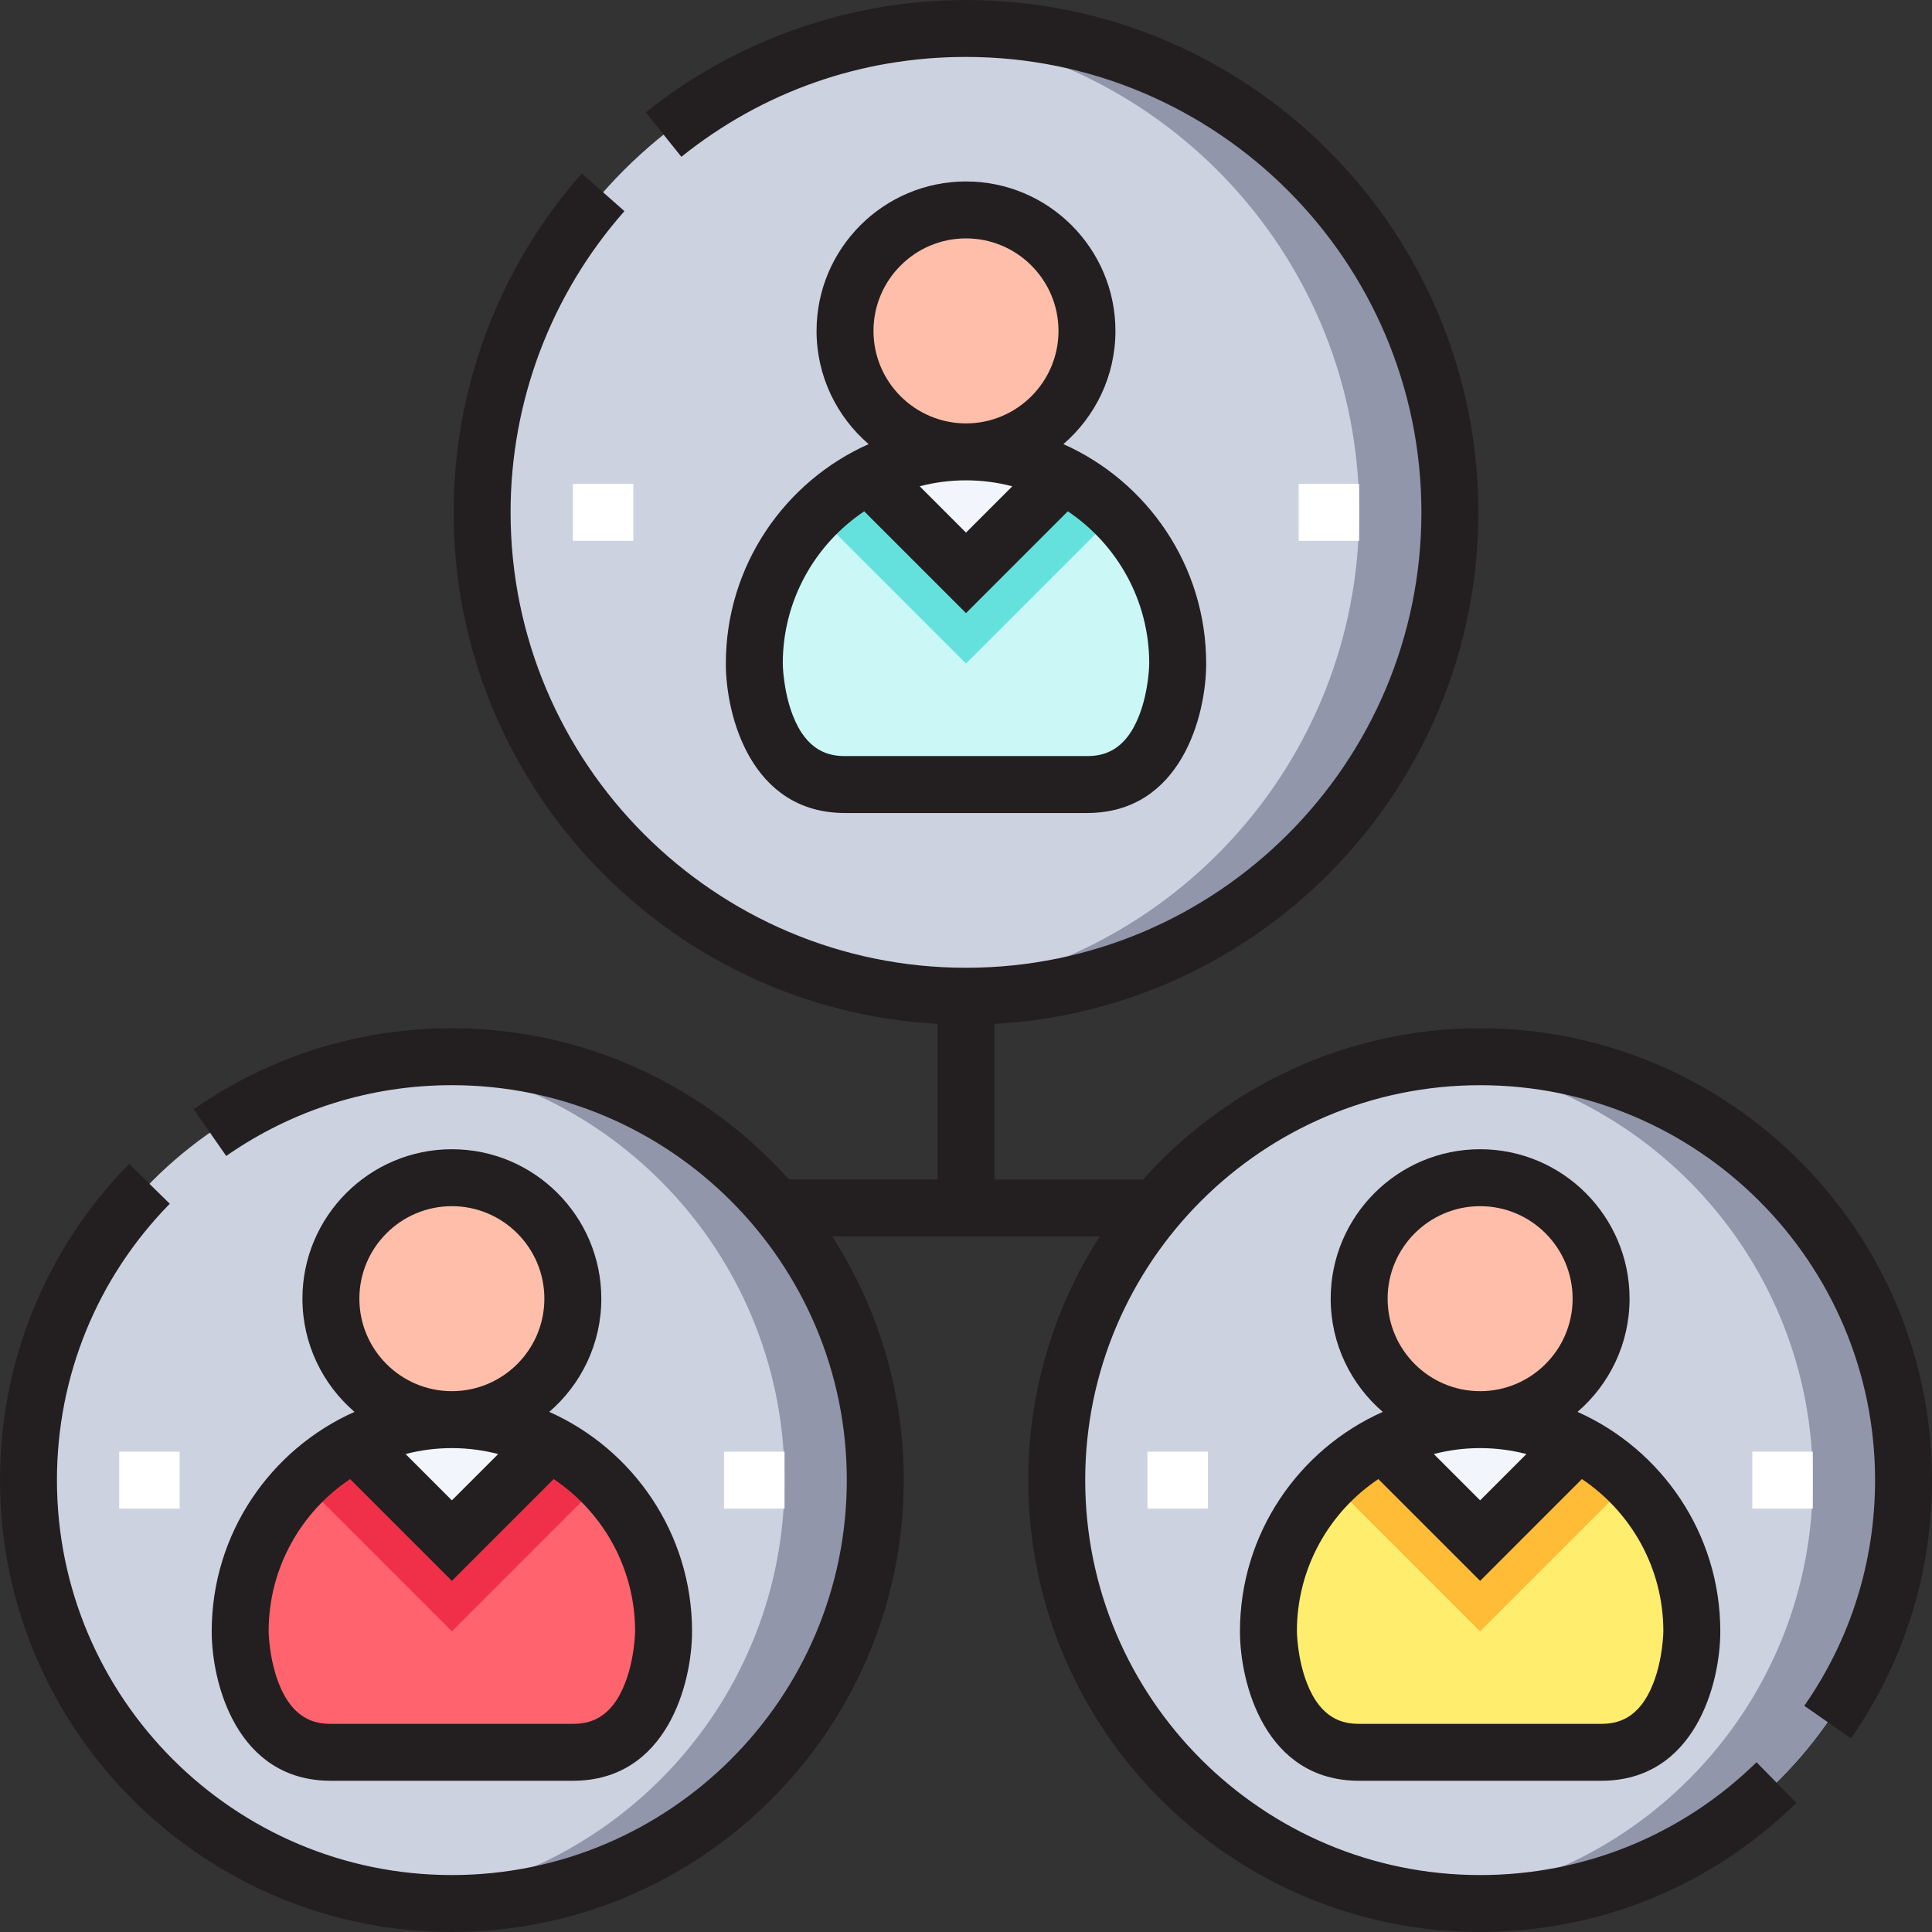 <svg height="512pt" viewBox="0 0 512 512" width="512pt" xmlns="http://www.w3.org/2000/svg"><rect x="0" y="0" width="512" height="512" fill="#333333" stroke="none"/><path d="m231.957 392.25c0 61.969-50.238 112.203-112.207 112.203s-112.207-50.234-112.207-112.203 50.238-112.207 112.207-112.207 112.207 50.238 112.207 112.207zm0 0" fill="#cdd2e1"/><path d="m119.75 280.043c-4.062 0-8.07.242-12.023.664 56.312 6.004 100.184 53.637 100.184 111.543 0 57.902-43.871 105.539-100.184 111.543 3.953.422 7.961.66 12.023.66 61.969 0 112.207-50.234 112.207-112.203s-50.238-112.207-112.207-112.207zm0 0" fill="#9196aa"/><path d="m504.453 392.25c0 61.969-50.234 112.203-112.203 112.203s-112.207-50.234-112.207-112.203 50.238-112.207 112.207-112.207 112.203 50.238 112.203 112.207zm0 0" fill="#cdd2e1"/><path d="m392.25 280.043c-4.066 0-8.07.242-12.023.664 56.312 6.004 100.184 53.637 100.184 111.543 0 57.902-43.871 105.539-100.184 111.539 3.953.422 7.957.664 12.023.664 61.969 0 112.203-50.234 112.203-112.203 0-61.973-50.234-112.207-112.203-112.207zm0 0" fill="#9196aa"/><path d="m384.234 135.781c0 70.82-57.414 128.234-128.234 128.234-70.824 0-128.234-57.414-128.234-128.234 0-70.824 57.41-128.234 128.234-128.234 70.82 0 128.234 57.41 128.234 128.234zm0 0" fill="#cdd2e1"/><path d="m256 7.547c-4.059 0-8.059.238-12.023.605 65.18 6.066 116.215 60.863 116.215 127.629 0 66.762-51.035 121.559-116.215 127.625 3.965.371 7.965.609 12.023.609 70.82 0 128.234-57.414 128.234-128.234 0-70.824-57.414-128.234-128.234-128.234zm0 0" fill="#9196aa"/><path d="m175.852 432.324s0 32.059-24.043 32.059c-24.043 0-40.074 0-64.117 0-24.043 0-24.043-32.059-24.043-32.059 0-21.723 12.262-40.477 30.297-49.852l25.805 25.805 25.809-25.805c18.031 9.375 30.293 28.129 30.293 49.852zm0 0" fill="#ff636e"/><path d="m119.75 376.219c9.297 0 18.113 2.246 25.809 6.254l-25.809 25.805-25.809-25.805c7.695-4.008 16.512-6.254 25.809-6.254zm0 0" fill="#f2f6fc"/><path d="m119.75 312.102c17.711 0 32.059 14.348 32.059 32.059 0 17.715-14.348 32.059-32.059 32.059-17.715 0-32.059-14.344-32.059-32.059 0-17.711 14.348-32.059 32.059-32.059zm0 0" fill="#ffbeaa"/><path d="m159.363 392.711c-4.059-4.055-8.66-7.562-13.805-10.238l-25.809 25.805-25.762-25.762-.141.012c-5.105 2.668-9.68 6.156-13.711 10.184l39.613 39.613zm0 0" fill="#f03049"/><path d="m448.352 432.324s0 32.059-24.043 32.059c-24.043 0-40.074 0-64.117 0-24.043 0-24.043-32.059-24.043-32.059 0-21.723 12.262-40.477 30.293-49.852l25.809 25.805 25.805-25.805c18.035 9.375 30.297 28.129 30.297 49.852zm0 0" fill="#ffee6e"/><path d="m392.25 376.219c9.297 0 18.113 2.246 25.805 6.254l-25.805 25.805-25.809-25.805c7.695-4.008 16.512-6.254 25.809-6.254zm0 0" fill="#f2f6fc"/><path d="m392.25 312.102c17.711 0 32.059 14.348 32.059 32.059 0 17.715-14.348 32.059-32.059 32.059-17.715 0-32.059-14.344-32.059-32.059 0-17.711 14.348-32.059 32.059-32.059zm0 0" fill="#ffbeaa"/><path d="m431.859 392.711c-4.055-4.055-8.656-7.562-13.805-10.238l-25.805 25.805-25.762-25.762-.141.012c-5.109 2.668-9.68 6.156-13.711 10.184l39.609 39.613zm0 0" fill="#ffbc36"/><path d="m312.102 175.852s0 32.059-24.043 32.059c-24.043 0-40.074 0-64.117 0-24.043 0-24.043-32.059-24.043-32.059 0-21.719 12.262-40.473 30.293-49.848l25.809 25.805 25.809-25.805c18.031 9.375 30.293 28.129 30.293 49.848zm0 0" fill="#cbf7f7"/><path d="m256 119.75c9.297 0 18.113 2.246 25.809 6.254l-25.809 25.805-25.809-25.805c7.695-4.008 16.512-6.254 25.809-6.254zm0 0" fill="#f2f6fc"/><path d="m256 55.633c17.711 0 32.059 14.344 32.059 32.059 0 17.711-14.348 32.059-32.059 32.059-17.715 0-32.059-14.348-32.059-32.059 0-17.715 14.348-32.059 32.059-32.059zm0 0" fill="#ffbeaa"/><path d="m295.609 136.242c-4.055-4.055-8.656-7.562-13.801-10.238l-25.809 25.805-25.762-25.762-.141.012c-5.105 2.668-9.68 6.156-13.711 10.184l39.613 39.609zm0 0" fill="#64e1dc"/><g fill="#fff"><path d="m31.59 384.703h16.027v15.09h-16.027zm0 0"/><path d="m191.883 384.703h16.027v15.09h-16.027zm0 0"/><path d="m304.09 384.703h16.027v15.09h-16.027zm0 0"/><path d="m464.383 384.703h16.027v15.09h-16.027zm0 0"/></g><path d="m192.352 175.852c0 13.699 6.602 39.605 31.59 39.605h64.117c24.988 0 31.59-25.906 31.59-39.605 0-25.906-15.574-48.238-37.84-58.156 8.438-7.27 13.793-18.02 13.793-30.004 0-21.836-17.766-39.605-39.602-39.605-21.84 0-39.605 17.77-39.605 39.605 0 11.984 5.359 22.734 13.797 30.004-22.27 9.918-37.84 32.246-37.84 58.156zm63.648-48.555c4.238 0 8.348.547 12.27 1.574l-12.27 12.27-12.27-12.27c3.922-1.027 8.031-1.574 12.27-1.574zm-24.516-39.605c0-13.516 11-24.516 24.516-24.516s24.512 11 24.512 24.516-10.996 24.512-24.512 24.512-24.516-10.992-24.516-24.512zm-2.461 47.812 26.977 26.977 26.977-26.98c13.004 8.723 21.582 23.547 21.582 40.332 0 .07-.07 7.059-2.641 13.699-3.754 9.711-9.711 10.836-13.859 10.836h-64.117c-4.152 0-10.105-1.125-13.859-10.836-2.57-6.641-2.641-13.629-2.641-13.68 0-16.797 8.578-31.629 21.582-40.348zm0 0" fill="#231f20"/><path d="m56.102 432.324c0 13.695 6.602 39.602 31.59 39.602h64.117c24.988 0 31.59-25.902 31.59-39.602 0-25.91-15.57-48.238-37.84-58.16 8.438-7.27 13.797-18.02 13.797-30.004 0-21.836-17.77-39.602-39.605-39.602s-39.605 17.766-39.605 39.602c0 11.984 5.359 22.734 13.797 30-22.27 9.926-37.84 32.254-37.84 58.164zm63.648-48.559c4.238 0 8.348.551 12.27 1.574l-12.27 12.27-12.27-12.27c3.922-1.027 8.031-1.574 12.27-1.574zm-24.512-39.605c0-13.516 10.996-24.512 24.512-24.512s24.512 10.996 24.512 24.512c0 13.52-10.996 24.516-24.512 24.516s-24.512-10.996-24.512-24.516zm-2.465 47.812 26.977 26.977 26.977-26.977c13.004 8.719 21.582 23.543 21.582 40.328 0 .07-.07 7.062-2.641 13.703-3.754 9.711-9.707 10.836-13.859 10.836h-64.117c-4.152 0-10.105-1.125-13.859-10.836-2.57-6.641-2.641-13.633-2.641-13.68 0-16.801 8.578-31.633 21.582-40.352zm0 0" fill="#231f20"/><path d="m328.602 432.324c0 13.695 6.602 39.602 31.59 39.602h64.117c24.988 0 31.59-25.902 31.59-39.602 0-25.91-15.574-48.238-37.84-58.16 8.438-7.27 13.793-18.02 13.793-30.004 0-21.836-17.766-39.602-39.602-39.602-21.84 0-39.605 17.766-39.605 39.602 0 11.984 5.359 22.734 13.797 30.004-22.27 9.922-37.84 32.25-37.84 58.16zm63.648-48.559c4.238 0 8.348.551 12.27 1.574l-12.27 12.27-12.27-12.27c3.918-1.027 8.031-1.574 12.27-1.574zm-24.516-39.605c0-13.516 10.996-24.512 24.516-24.512 13.516 0 24.512 10.996 24.512 24.512 0 13.52-10.996 24.516-24.512 24.516-13.52 0-24.516-10.996-24.516-24.516zm-2.461 47.812 26.977 26.977 26.977-26.98c13.004 8.723 21.578 23.547 21.578 40.332 0 .07-.07 7.062-2.637 13.699-3.754 9.715-9.711 10.836-13.859 10.836h-64.117c-4.152 0-10.105-1.121-13.859-10.836-2.57-6.637-2.641-13.629-2.641-13.676 0-16.801 8.578-31.629 21.582-40.352zm0 0" fill="#231f20"/><path d="m392.25 272.5c-35.465 0-67.367 15.5-89.312 40.074h-39.395v-41.227c71.375-3.93 128.234-63.23 128.234-135.566.004-74.871-60.91-135.781-135.777-135.781-30.77 0-60.91 10.578-84.867 29.785l9.438 11.773c21.602-17.316 47.684-26.469 75.43-26.469 66.547 0 120.688 54.141 120.688 120.691 0 66.547-54.141 120.688-120.688 120.688-66.551 0-120.691-54.141-120.691-120.688 0-29.438 10.715-57.785 30.172-79.828l-11.316-9.988c-21.891 24.801-33.945 56.699-33.945 89.812 0 72.336 56.863 131.641 128.234 135.566v41.227h-39.391c-21.945-24.574-53.852-40.074-89.312-40.074-24.637 0-48.301 7.426-68.434 21.469l8.633 12.379c17.59-12.27 38.27-18.758 59.801-18.758 57.711 0 104.66 46.953 104.66 104.664 0 57.707-46.949 104.66-104.66 104.66s-104.66-46.949-104.66-104.66c0-27.559 10.621-53.57 29.902-73.246l-10.777-10.562c-22.062 22.516-34.215 52.277-34.215 83.809 0 66.031 53.719 119.75 119.75 119.75s119.75-53.719 119.75-119.75c0-23.77-6.961-45.941-18.949-64.59h70.898c-11.988 18.648-18.949 40.82-18.949 64.59 0 66.031 53.719 119.75 119.75 119.75 31.527 0 61.289-12.152 83.805-34.215l-10.559-10.777c-19.68 19.281-45.691 29.902-73.246 29.902-57.711 0-104.66-46.949-104.66-104.66s46.949-104.66 104.66-104.66c57.707 0 104.66 46.949 104.66 104.66 0 21.531-6.484 42.211-18.758 59.801l12.379 8.633c14.043-20.137 21.469-43.801 21.469-68.434 0-66.031-53.719-119.75-119.75-119.75zm0 0" fill="#231f20"/><path d="m151.809 128.234h16.031v15.09h-16.031zm0 0" fill="#fff"/><path d="m344.16 128.234h16.031v15.09h-16.031zm0 0" fill="#fff"/></svg>